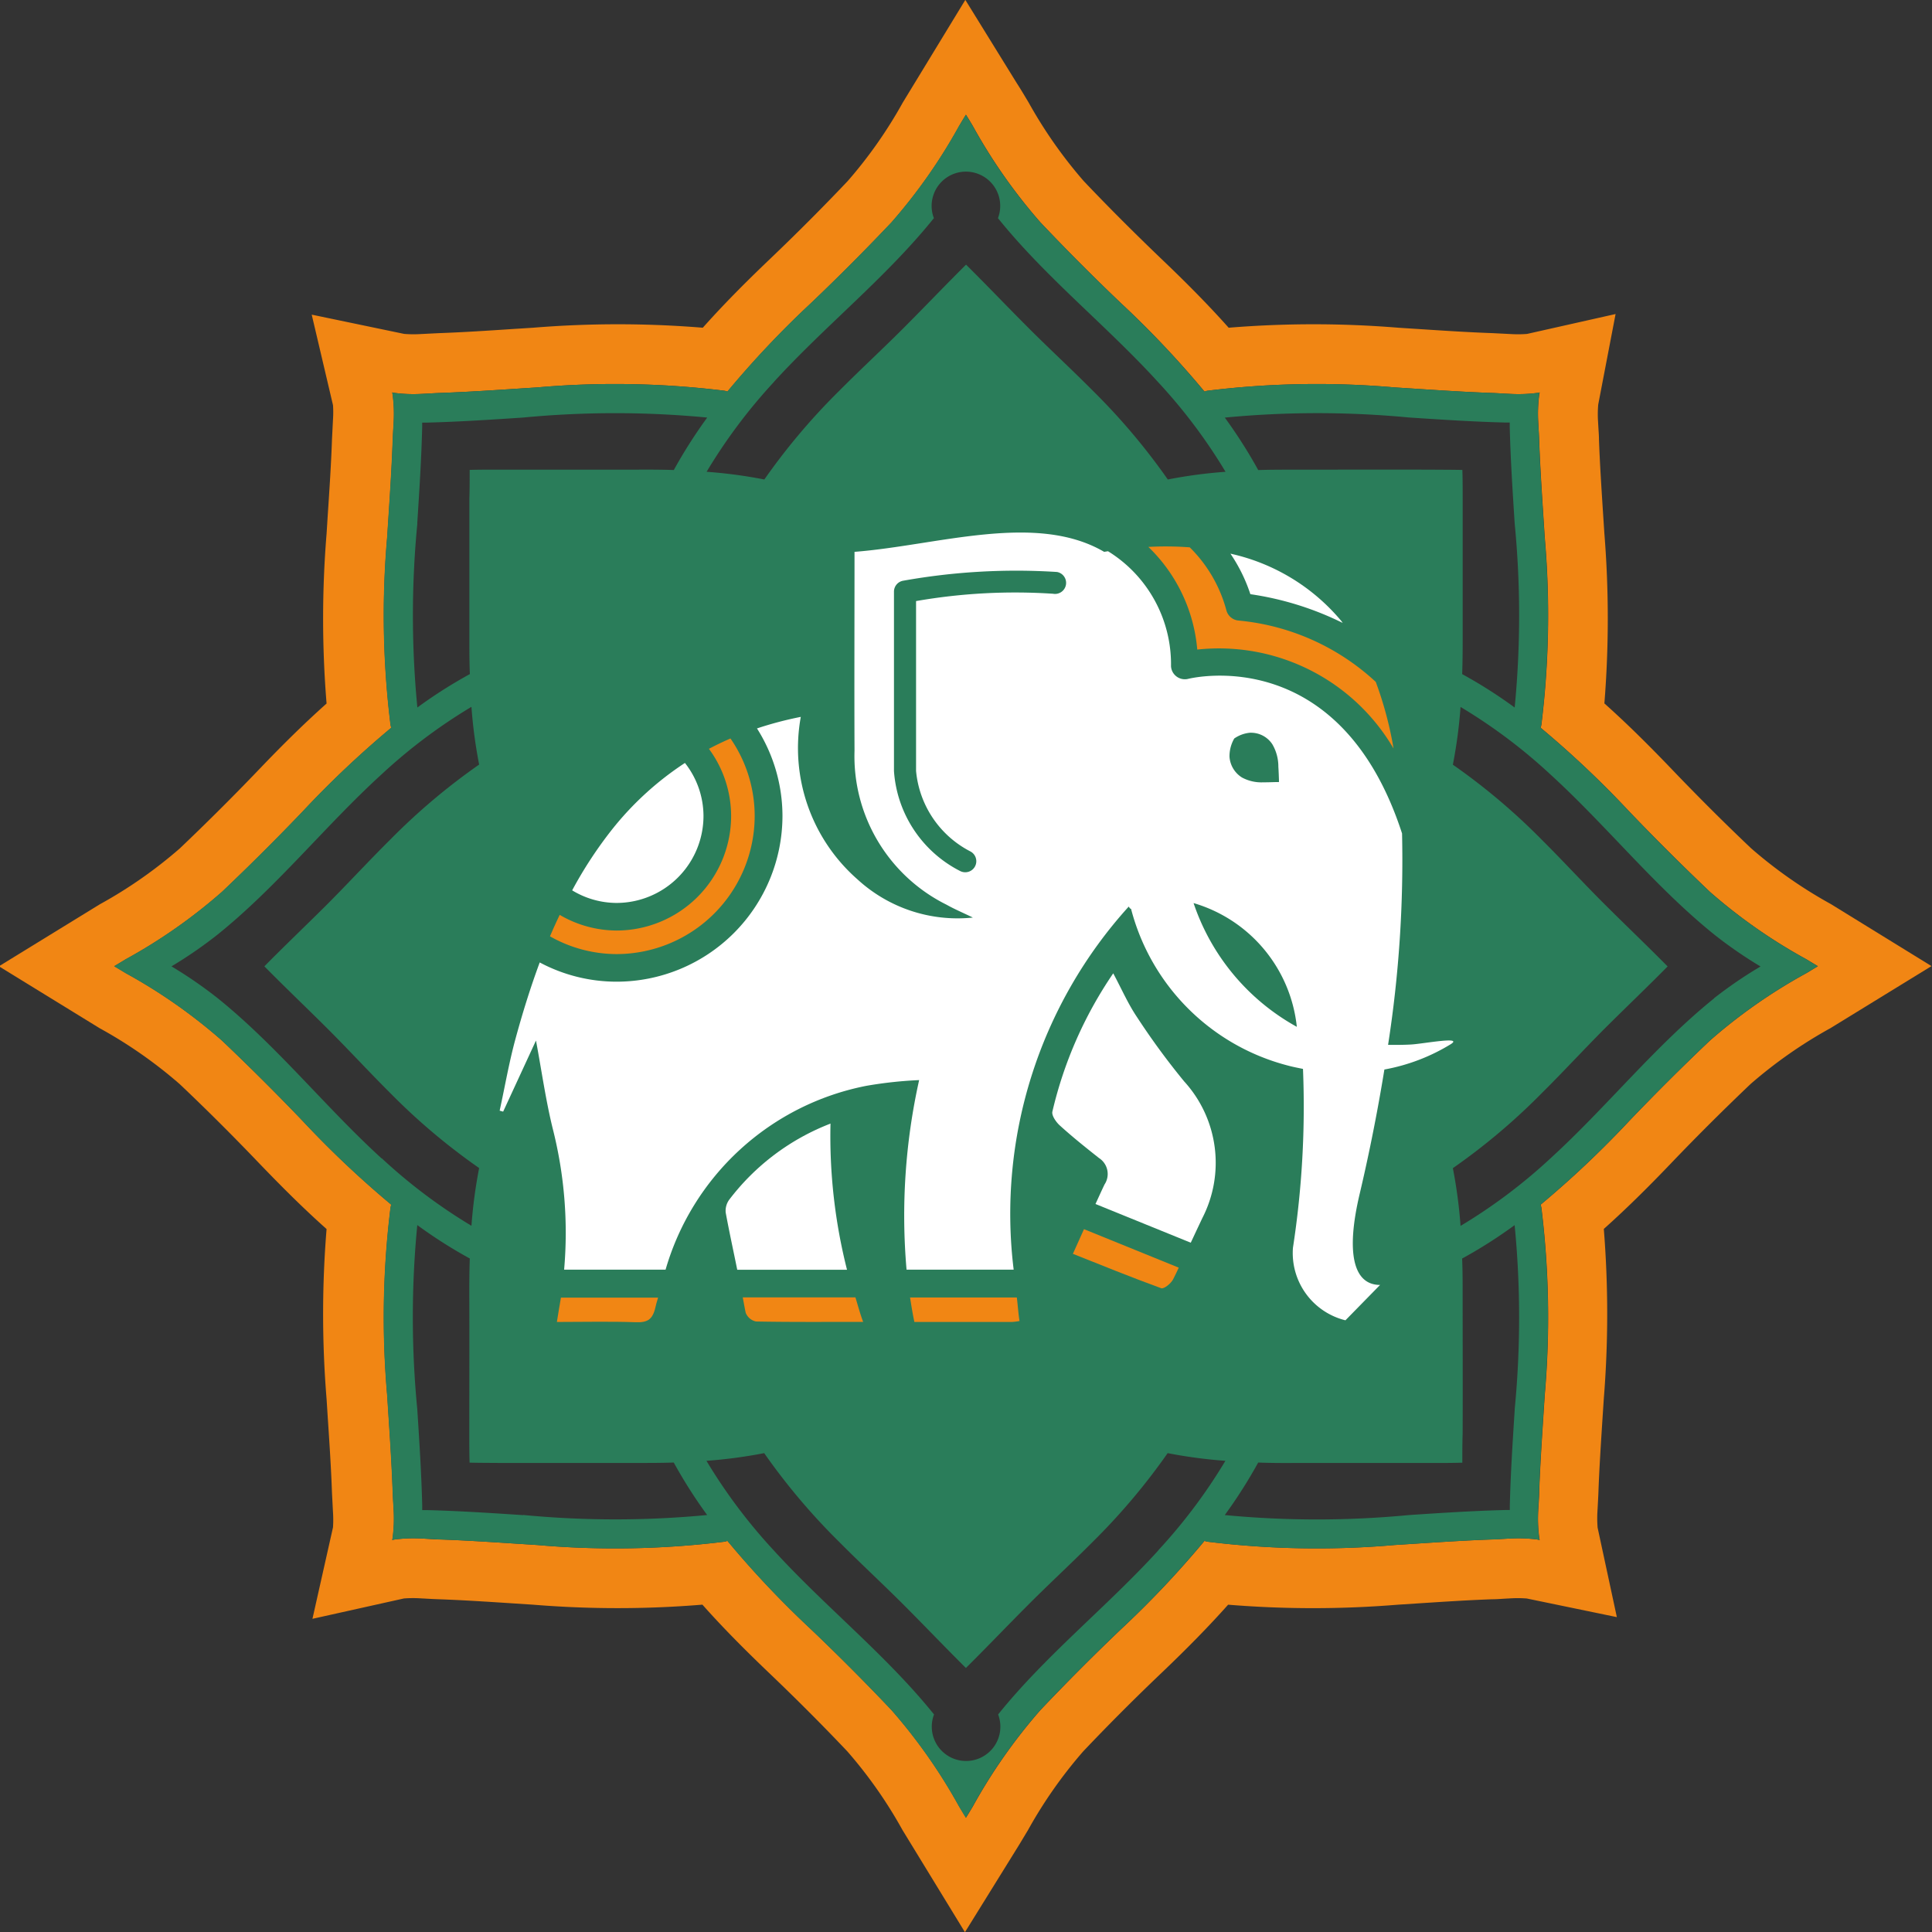 <svg xmlns="http://www.w3.org/2000/svg" width="50.197" height="50.199" viewBox="0 0 50.197 50.199">
  <rect x="0" y="0" width="50.197" height="50.199" fill="#333333" stroke="none"/>
  <g id="logo_mini" transform="translate(-203.927 -97)">
    <g id="Сгруппировать_22" data-name="Сгруппировать 22" transform="translate(-3609.149 68.147)">
      <path id="Контур_19" data-name="Контур 19" d="M3860.648,52.344a11.863,11.863,0,0,1-2.073-1.449c-.672-.636-1.36-1.322-2.046-2.038-.479-.5-1.083-1.116-1.768-1.728a27.645,27.645,0,0,0,0-4.412l-.035-.533c-.041-.641-.083-1.281-.106-1.917,0-.106-.01-.215-.016-.325l-.01-.173a2.908,2.908,0,0,1,.007-.406l.451-2.351-2.3.517a3.02,3.02,0,0,1-.376.006l-.511-.026c-.65-.023-1.3-.066-1.945-.108l-.512-.033a27.11,27.11,0,0,0-4.409,0c-.486-.546-1.043-1.116-1.731-1.772-.7-.671-1.39-1.358-2.036-2.04a11.955,11.955,0,0,1-1.427-2.034l-.115-.192c-.064-.107-.13-.215-.2-.323l-1.333-2.157-1.624,2.666a11.825,11.825,0,0,1-1.43,2.039c-.64.676-1.325,1.362-2.037,2.042-.689.657-1.246,1.227-1.73,1.771a27.128,27.128,0,0,0-4.411,0l-.506.032c-.649.043-1.3.086-1.944.109l-.5.025a2.922,2.922,0,0,1-.4-.006l-2.4-.5.553,2.353a2.691,2.691,0,0,1,0,.366l-.026.516c-.023.66-.067,1.321-.111,1.983l-.03.475a27.116,27.116,0,0,0,0,4.411c-.683.609-1.288,1.224-1.768,1.726-.686.717-1.375,1.4-2.046,2.039a11.859,11.859,0,0,1-2.077,1.451l-2.622,1.611,2.619,1.61a11.843,11.843,0,0,1,2.079,1.452c.673.637,1.362,1.323,2.047,2.039.481.5,1.086,1.118,1.768,1.726a27.156,27.156,0,0,0,0,4.414l.03.471c.044.662.088,1.323.111,1.978l.026.5a2.978,2.978,0,0,1,0,.387l-.534,2.377,2.377-.529a3.206,3.206,0,0,1,.374-.006l.186.01c.114.007.227.013.329.016.652.023,1.3.066,1.949.108l.508.033a26.986,26.986,0,0,0,4.409,0c.484.545,1.041,1.114,1.731,1.773.708.676,1.394,1.363,2.036,2.041a11.779,11.779,0,0,1,1.431,2.041l1.623,2.655,1.331-2.146c.068-.109.134-.217.187-.307l.125-.208a11.878,11.878,0,0,1,1.427-2.034c.65-.686,1.335-1.373,2.038-2.042.687-.656,1.244-1.226,1.73-1.772a27.129,27.129,0,0,0,4.411,0l.51-.033c.648-.042,1.295-.085,1.936-.108.111,0,.225-.009.339-.016l.164-.009a3.1,3.1,0,0,1,.4.005l2.34.484-.5-2.325a3.029,3.029,0,0,1-.007-.375l.011-.2c.006-.11.012-.219.016-.32.023-.641.065-1.282.106-1.923l.035-.533a27.622,27.622,0,0,0,0-4.41c.685-.612,1.289-1.227,1.768-1.728.686-.716,1.375-1.4,2.047-2.039a12,12,0,0,1,2.076-1.451l2.623-1.611Zm-.639,1.794a13.969,13.969,0,0,0-2.505,1.751q-1.075,1.019-2.1,2.092a25.68,25.68,0,0,1-2.3,2.173.378.378,0,0,1,.022.086,23.206,23.206,0,0,1,.086,4.859c-.053.832-.113,1.665-.144,2.5,0,.164-.017.332-.025.5a3.839,3.839,0,0,0,.025.7c0,.023.008.043.013.066-.023,0-.043-.01-.065-.013a3.782,3.782,0,0,0-.7-.025c-.168.007-.337.02-.5.025-.835.03-1.665.091-2.5.143a23.209,23.209,0,0,1-4.859-.085.387.387,0,0,1-.085-.023,25,25,0,0,1-2.173,2.3q-1.072,1.023-2.093,2.1a14.218,14.218,0,0,0-1.753,2.5q-.087.147-.179.294c-.06-.1-.12-.2-.178-.294a14.22,14.22,0,0,0-1.753-2.5q-1.018-1.076-2.093-2.1a25.03,25.03,0,0,1-2.173-2.3.391.391,0,0,1-.085.023,23.211,23.211,0,0,1-4.859.085c-.833-.052-1.663-.113-2.5-.143-.164,0-.332-.018-.5-.025a3.776,3.776,0,0,0-.7.025c-.022,0-.042.008-.065.013a.521.521,0,0,0,.012-.066,3.752,3.752,0,0,0,.026-.7c-.008-.171-.021-.339-.026-.5-.03-.832-.09-1.665-.143-2.5a23.223,23.223,0,0,1,.086-4.859.378.378,0,0,1,.022-.086,25.647,25.647,0,0,1-2.3-2.173q-1.026-1.071-2.1-2.092a13.959,13.959,0,0,0-2.5-1.751l-.3-.181.3-.181a13.959,13.959,0,0,0,2.5-1.751q1.076-1.019,2.1-2.092a25.648,25.648,0,0,1,2.3-2.173.378.378,0,0,1-.022-.086,23.224,23.224,0,0,1-.086-4.859c.053-.833.113-1.665.143-2.5.005-.163.018-.332.026-.5a3.744,3.744,0,0,0-.026-.7.521.521,0,0,0-.012-.066c.023.005.043.01.065.013a3.775,3.775,0,0,0,.7.025c.169-.007.337-.02.5-.025.835-.03,1.665-.091,2.5-.143a23.212,23.212,0,0,1,4.859.085.391.391,0,0,1,.085.023,25.03,25.03,0,0,1,2.173-2.3q1.073-1.023,2.093-2.1a14.22,14.22,0,0,0,1.753-2.5c.058-.1.118-.2.178-.294q.092.147.179.294a14.218,14.218,0,0,0,1.753,2.5q1.018,1.076,2.093,2.1a25,25,0,0,1,2.173,2.3.387.387,0,0,1,.085-.023,23.21,23.21,0,0,1,4.859-.085c.833.052,1.663.113,2.5.143.163.005.332.018.5.025a3.781,3.781,0,0,0,.7-.025c.022,0,.042-.008.065-.013-.005.023-.01.043-.013.066a3.831,3.831,0,0,0-.025.7c.008.171.02.34.025.5.031.833.091,1.665.144,2.5a23.207,23.207,0,0,1-.086,4.859.378.378,0,0,1-.022.086,25.681,25.681,0,0,1,2.3,2.173q1.026,1.071,2.1,2.092a13.969,13.969,0,0,0,2.505,1.751l.3.181Z" fill="#f18614"/>
      <path id="Контур_20" data-name="Контур 20" d="M3857.5,52.025q-1.075-1.019-2.1-2.092a25.681,25.681,0,0,0-2.3-2.173.378.378,0,0,0,.022-.086,23.207,23.207,0,0,0,.086-4.859c-.053-.833-.113-1.665-.144-2.5,0-.163-.017-.332-.025-.5a3.831,3.831,0,0,1,.025-.7c0-.023.008-.043.013-.066-.023.005-.043.01-.065.013a3.781,3.781,0,0,1-.7.025c-.168-.007-.337-.02-.5-.025-.835-.03-1.665-.091-2.5-.143a23.21,23.21,0,0,0-4.859.085.387.387,0,0,0-.085.023,25,25,0,0,0-2.173-2.3q-1.072-1.023-2.093-2.1a14.218,14.218,0,0,1-1.753-2.5q-.087-.147-.179-.294c-.06.1-.12.2-.178.294a14.22,14.22,0,0,1-1.753,2.5q-1.018,1.076-2.093,2.1a25.03,25.03,0,0,0-2.173,2.3.391.391,0,0,0-.085-.023,23.212,23.212,0,0,0-4.859-.085c-.833.052-1.663.113-2.5.143-.164.005-.332.018-.5.025a3.775,3.775,0,0,1-.7-.025c-.022,0-.042-.008-.065-.013a.521.521,0,0,1,.012.066,3.744,3.744,0,0,1,.026.7c-.008.171-.021.34-.026.5-.03.833-.09,1.665-.143,2.5a23.224,23.224,0,0,0,.086,4.859.378.378,0,0,0,.022.086,25.648,25.648,0,0,0-2.3,2.173q-1.026,1.071-2.1,2.092a13.959,13.959,0,0,1-2.5,1.751l-.3.181.3.181a13.959,13.959,0,0,1,2.5,1.751q1.076,1.019,2.1,2.092a25.647,25.647,0,0,0,2.3,2.173.378.378,0,0,0-.022.086,23.223,23.223,0,0,0-.086,4.859c.053.832.113,1.665.143,2.5.005.164.018.332.026.5a3.752,3.752,0,0,1-.026.7.521.521,0,0,1-.012.066c.023,0,.043-.01.065-.013a3.776,3.776,0,0,1,.7-.025c.169.007.337.02.5.025.835.03,1.665.091,2.5.143a23.211,23.211,0,0,0,4.859-.085.391.391,0,0,0,.085-.023,25.03,25.03,0,0,0,2.173,2.3q1.073,1.023,2.093,2.1a14.22,14.22,0,0,1,1.753,2.5c.058.1.118.2.178.294q.092-.147.179-.294a14.218,14.218,0,0,1,1.753-2.5q1.018-1.076,2.093-2.1a25,25,0,0,0,2.173-2.3.387.387,0,0,0,.085.023,23.209,23.209,0,0,0,4.859.085c.833-.052,1.663-.113,2.5-.143.163,0,.332-.018.5-.025a3.782,3.782,0,0,1,.7.025c.022,0,.042.008.065.013-.005-.023-.01-.043-.013-.066a3.839,3.839,0,0,1-.025-.7c.008-.171.02-.339.025-.5.031-.832.091-1.665.144-2.5a23.206,23.206,0,0,0-.086-4.859.378.378,0,0,0-.022-.086,25.68,25.68,0,0,0,2.3-2.173q1.026-1.071,2.1-2.092a13.969,13.969,0,0,1,2.505-1.751l.3-.181-.3-.181A13.969,13.969,0,0,1,3857.5,52.025ZM3849.682,39.7c.833.055,1.665.11,2.5.131l.12,0c0,.04,0,.078,0,.118.02.835.075,1.668.128,2.5a24.771,24.771,0,0,1,0,4.787,12.293,12.293,0,0,0-1.364-.868c.011-.31.013-.616.013-.921,0-1.209,0-2.419,0-3.627,0-.251,0-.5-.008-.757-.252-.005-.506-.005-.757-.007-1.21-.005-2.42,0-3.627,0-.307,0-.614,0-.92.01a12.846,12.846,0,0,0-.868-1.363A25.172,25.172,0,0,1,3849.682,39.7Zm-16.5-.923c1.333-1.462,2.916-2.712,4.158-4.256a.891.891,0,1,1,1.665,0c1.242,1.544,2.824,2.794,4.157,4.256a14.033,14.033,0,0,1,1.756,2.334,12.432,12.432,0,0,0-1.5.2,16.663,16.663,0,0,0-1.942-2.3c-.571-.576-1.169-1.125-1.74-1.7-.523-.525-1.034-1.061-1.56-1.582-.525.521-1.036,1.057-1.559,1.582-.571.576-1.169,1.125-1.74,1.7a16.663,16.663,0,0,0-1.942,2.3,12.455,12.455,0,0,0-1.5-.2A14.082,14.082,0,0,1,3833.185,38.776Zm-9.265,3.674c.053-.832.108-1.665.128-2.5,0-.04,0-.078,0-.118l.12,0c.833-.021,1.665-.076,2.5-.131a25.174,25.174,0,0,1,4.786,0,12.848,12.848,0,0,0-.868,1.363c-.307-.01-.613-.012-.92-.01-1.207,0-2.417,0-3.627,0-.252,0-.505,0-.757.007,0,.252,0,.506-.008.757,0,1.208,0,2.418,0,3.627,0,.3,0,.611.013.921a12.29,12.29,0,0,0-1.364.868A24.771,24.771,0,0,1,3823.92,42.45Zm-.926,16.5c-1.461-1.333-2.709-2.913-4.253-4.158a11.2,11.2,0,0,0-1.207-.832,11.209,11.209,0,0,0,1.207-.833c1.544-1.245,2.792-2.824,4.253-4.157a14,14,0,0,1,2.334-1.753,12.625,12.625,0,0,0,.2,1.5,16.477,16.477,0,0,0-2.3,1.94c-.579.573-1.127,1.172-1.7,1.743-.526.523-1.062,1.033-1.58,1.559.518.526,1.054,1.036,1.58,1.559.576.571,1.124,1.17,1.7,1.743a16.4,16.4,0,0,0,2.3,1.939,12.669,12.669,0,0,0-.2,1.5A14,14,0,0,1,3822.994,58.947Zm3.675,9.268c-.833-.055-1.665-.11-2.5-.131l-.12,0c0-.04,0-.078,0-.118-.02-.835-.075-1.668-.128-2.5a24.771,24.771,0,0,1,0-4.787,12.29,12.29,0,0,0,1.364.868c-.011.309-.013.616-.013.921.005,1.209,0,2.419,0,3.626,0,.252,0,.506.008.757.252.006.505.006.757.008,1.21,0,2.42,0,3.627,0,.307,0,.613,0,.92-.011a12.761,12.761,0,0,0,.868,1.364A25.174,25.174,0,0,1,3826.669,68.215Zm16.5.923c-1.333,1.461-2.915,2.712-4.157,4.256a.891.891,0,1,1-1.665,0c-1.242-1.544-2.825-2.795-4.158-4.256a14.083,14.083,0,0,1-1.755-2.334,12.659,12.659,0,0,0,1.5-.2,16.663,16.663,0,0,0,1.942,2.3c.571.576,1.169,1.125,1.74,1.7.523.525,1.034,1.061,1.559,1.582.526-.521,1.037-1.057,1.56-1.582.571-.576,1.169-1.125,1.74-1.7a16.663,16.663,0,0,0,1.942-2.3,12.635,12.635,0,0,0,1.5.2A14.033,14.033,0,0,1,3843.165,69.138Zm9.266-3.674c-.053.832-.108,1.665-.128,2.5,0,.04,0,.078,0,.118l-.12,0c-.833.021-1.665.076-2.5.131a25.171,25.171,0,0,1-4.786,0,12.759,12.759,0,0,0,.868-1.364c.306.011.613.013.92.011,1.207,0,2.417,0,3.627,0,.251,0,.5,0,.757-.008,0-.251,0-.5.008-.757.005-1.207,0-2.417,0-3.626,0-.305,0-.612-.013-.921a12.293,12.293,0,0,0,1.364-.868A24.771,24.771,0,0,1,3852.431,65.464Zm5.179-10.675c-1.544,1.245-2.792,2.825-4.253,4.158a13.981,13.981,0,0,1-2.334,1.753,12.618,12.618,0,0,0-.2-1.5,16.4,16.4,0,0,0,2.3-1.939c.579-.573,1.127-1.172,1.7-1.743.526-.523,1.061-1.033,1.58-1.559-.519-.526-1.054-1.036-1.58-1.559-.576-.571-1.124-1.17-1.7-1.743a16.477,16.477,0,0,0-2.3-1.94,12.574,12.574,0,0,0,.2-1.5,13.981,13.981,0,0,1,2.334,1.753c1.461,1.333,2.709,2.912,4.253,4.157a11.23,11.23,0,0,0,1.207.833A11.221,11.221,0,0,0,3857.61,54.789Z" fill="#2a7d5a"/>
      <g id="Сгруппировать_21" data-name="Сгруппировать 21">
        <path id="Контур_21" data-name="Контур 21" d="M3843.842,56.949a18.927,18.927,0,0,1-1.228-1.675c-.228-.338-.394-.72-.614-1.132a10.66,10.66,0,0,0-1.581,3.592c-.024.1.094.27.189.357.33.3.674.575,1.022.85a.493.493,0,0,1,.143.688c-.08.167-.156.337-.234.506l2.475,1.006c.1-.213.2-.427.3-.638A3.14,3.14,0,0,0,3843.842,56.949Z" fill="#fff"/>
        <path id="Контур_22" data-name="Контур 22" d="M3840.952,61.43c.742.294,1.512.609,2.294.893.07.026.253-.121.308-.228s.1-.2.148-.306l-2.462-1C3841.145,61,3841.051,61.211,3840.952,61.43Z" fill="#f18614"/>
        <path id="Контур_23" data-name="Контур 23" d="M3832.451,62.962a.369.369,0,0,0,.268.226c.906.017,1.813.01,2.783.01-.079-.211-.136-.424-.2-.636h-2.928C3832.4,62.695,3832.422,62.829,3832.451,62.962Z" fill="#f18614"/>
        <path id="Контур_24" data-name="Контур 24" d="M3834.654,58.046a6.03,6.03,0,0,0-2.628,1.973.489.489,0,0,0-.095.339c.092.5.2.991.3,1.486h2.852A14.146,14.146,0,0,1,3834.654,58.046Z" fill="#fff"/>
        <path id="Контур_25" data-name="Контур 25" d="M3827.545,63.2c.716,0,1.382-.017,2.047.007.332.012.451-.083.526-.439.015-.072.04-.135.056-.2h-2.524C3827.616,62.767,3827.58,62.976,3827.545,63.2Z" fill="#f18614"/>
        <path id="Контур_26" data-name="Контур 26" d="M3832.684,50.054a3.544,3.544,0,0,0-.629-2.014c-.191.083-.377.172-.56.269a2.946,2.946,0,0,1,.577,1.745,2.98,2.98,0,0,1-2.977,2.976,2.945,2.945,0,0,1-1.477-.407c-.088.184-.173.37-.252.558a3.521,3.521,0,0,0,1.729.461A3.593,3.593,0,0,0,3832.684,50.054Z" fill="#f18614"/>
        <path id="Контур_27" data-name="Контур 27" d="M3847.962,45.038c-.012-.015-.022-.033-.034-.048a5.217,5.217,0,0,0-2.883-1.752,4.2,4.2,0,0,1,.518,1.053A7.989,7.989,0,0,1,3847.962,45.038Z" fill="#fff"/>
        <path id="Контур_28" data-name="Контур 28" d="M3849.741,55.991c-.211.012-.407.011-.6.009a31.231,31.231,0,0,0,.363-5.492c-1.6-4.927-5.394-4.056-5.557-4.017a.36.36,0,0,1-.446-.329,3.449,3.449,0,0,0-1.637-2.987l-.1.016c-1.778-1.04-4.338-.166-6.486,0,0,1.77-.007,3.469,0,5.168a4.308,4.308,0,0,0,2.391,4c.2.113.419.205.684.334a3.846,3.846,0,0,1-3-.994,4.537,4.537,0,0,1-1.471-4.22,9.256,9.256,0,0,0-1.138.3,4.259,4.259,0,0,1,.662,2.274,4.312,4.312,0,0,1-4.307,4.306,4.246,4.246,0,0,1-2-.5c-.245.661-.455,1.339-.641,2.027-.161.6-.267,1.216-.4,1.824l.091.025.853-1.847c.151.81.256,1.566.438,2.3a11,11,0,0,1,.293,3.653h2.636a6.785,6.785,0,0,1,5.216-4.776,10.732,10.732,0,0,1,1.372-.149,16.173,16.173,0,0,0-.327,4.925h2.783a11.89,11.89,0,0,1,2.989-9.433c.028.042.048.064.06.056a5.683,5.683,0,0,0,4.087,4.077c.126.034.254.058.381.084a24.11,24.11,0,0,1-.261,4.649,1.8,1.8,0,0,0,1.364,1.883l.9-.919c-.685,0-.9-.811-.527-2.379.111-.472.388-1.672.639-3.218a5.014,5.014,0,0,0,1.718-.654C3851.122,55.767,3850.051,55.974,3849.741,55.991Zm-9.3-11.711a14.974,14.974,0,0,0-3.564.19v4.413a2.622,2.622,0,0,0,1.406,2.089.287.287,0,0,1-.129.544.293.293,0,0,1-.128-.03,3.159,3.159,0,0,1-1.723-2.6V44.224a.288.288,0,0,1,.24-.283,16.682,16.682,0,0,1,3.995-.227.287.287,0,0,1-.1.566Zm4.7,3.763a.851.851,0,0,1,.411-.152.306.306,0,0,1,.043,0,.662.662,0,0,1,.539.3,1.143,1.143,0,0,1,.156.563v.018c.009.133.013.266.017.4-.129,0-.258.008-.388.007h-.018a1.063,1.063,0,0,1-.556-.125.692.692,0,0,1-.324-.534.342.342,0,0,1,0-.045A.916.916,0,0,1,3845.143,48.043Zm-1.056,4.273a3.762,3.762,0,0,1,2.685,3.216A5.774,5.774,0,0,1,3844.087,52.316Z" fill="#fff"/>
        <path id="Контур_29" data-name="Контур 29" d="M3836.833,63.2c.866,0,1.7,0,2.532,0a1.411,1.411,0,0,0,.2-.025c-.033-.208-.044-.406-.07-.611h-2.774C3836.754,62.774,3836.788,62.987,3836.833,63.2Z" fill="#f18614"/>
        <path id="Контур_30" data-name="Контур 30" d="M3828.988,50.392a10.794,10.794,0,0,0-1.046,1.594,2.235,2.235,0,0,0,1.153.327,2.262,2.262,0,0,0,2.259-2.259,2.233,2.233,0,0,0-.482-1.378A8.021,8.021,0,0,0,3828.988,50.392Z" fill="#fff"/>
        <path id="Контур_31" data-name="Контур 31" d="M3844.183,45.73a5.256,5.256,0,0,1,5.1,2.571,9.513,9.513,0,0,0-.462-1.731,6.067,6.067,0,0,0-3.565-1.594.359.359,0,0,1-.317-.269,3.608,3.608,0,0,0-.951-1.633,8.264,8.264,0,0,0-1.075-.011A4.2,4.2,0,0,1,3844.183,45.73Z" fill="#f18614"/>
      </g>
    </g>
  </g>
</svg>
